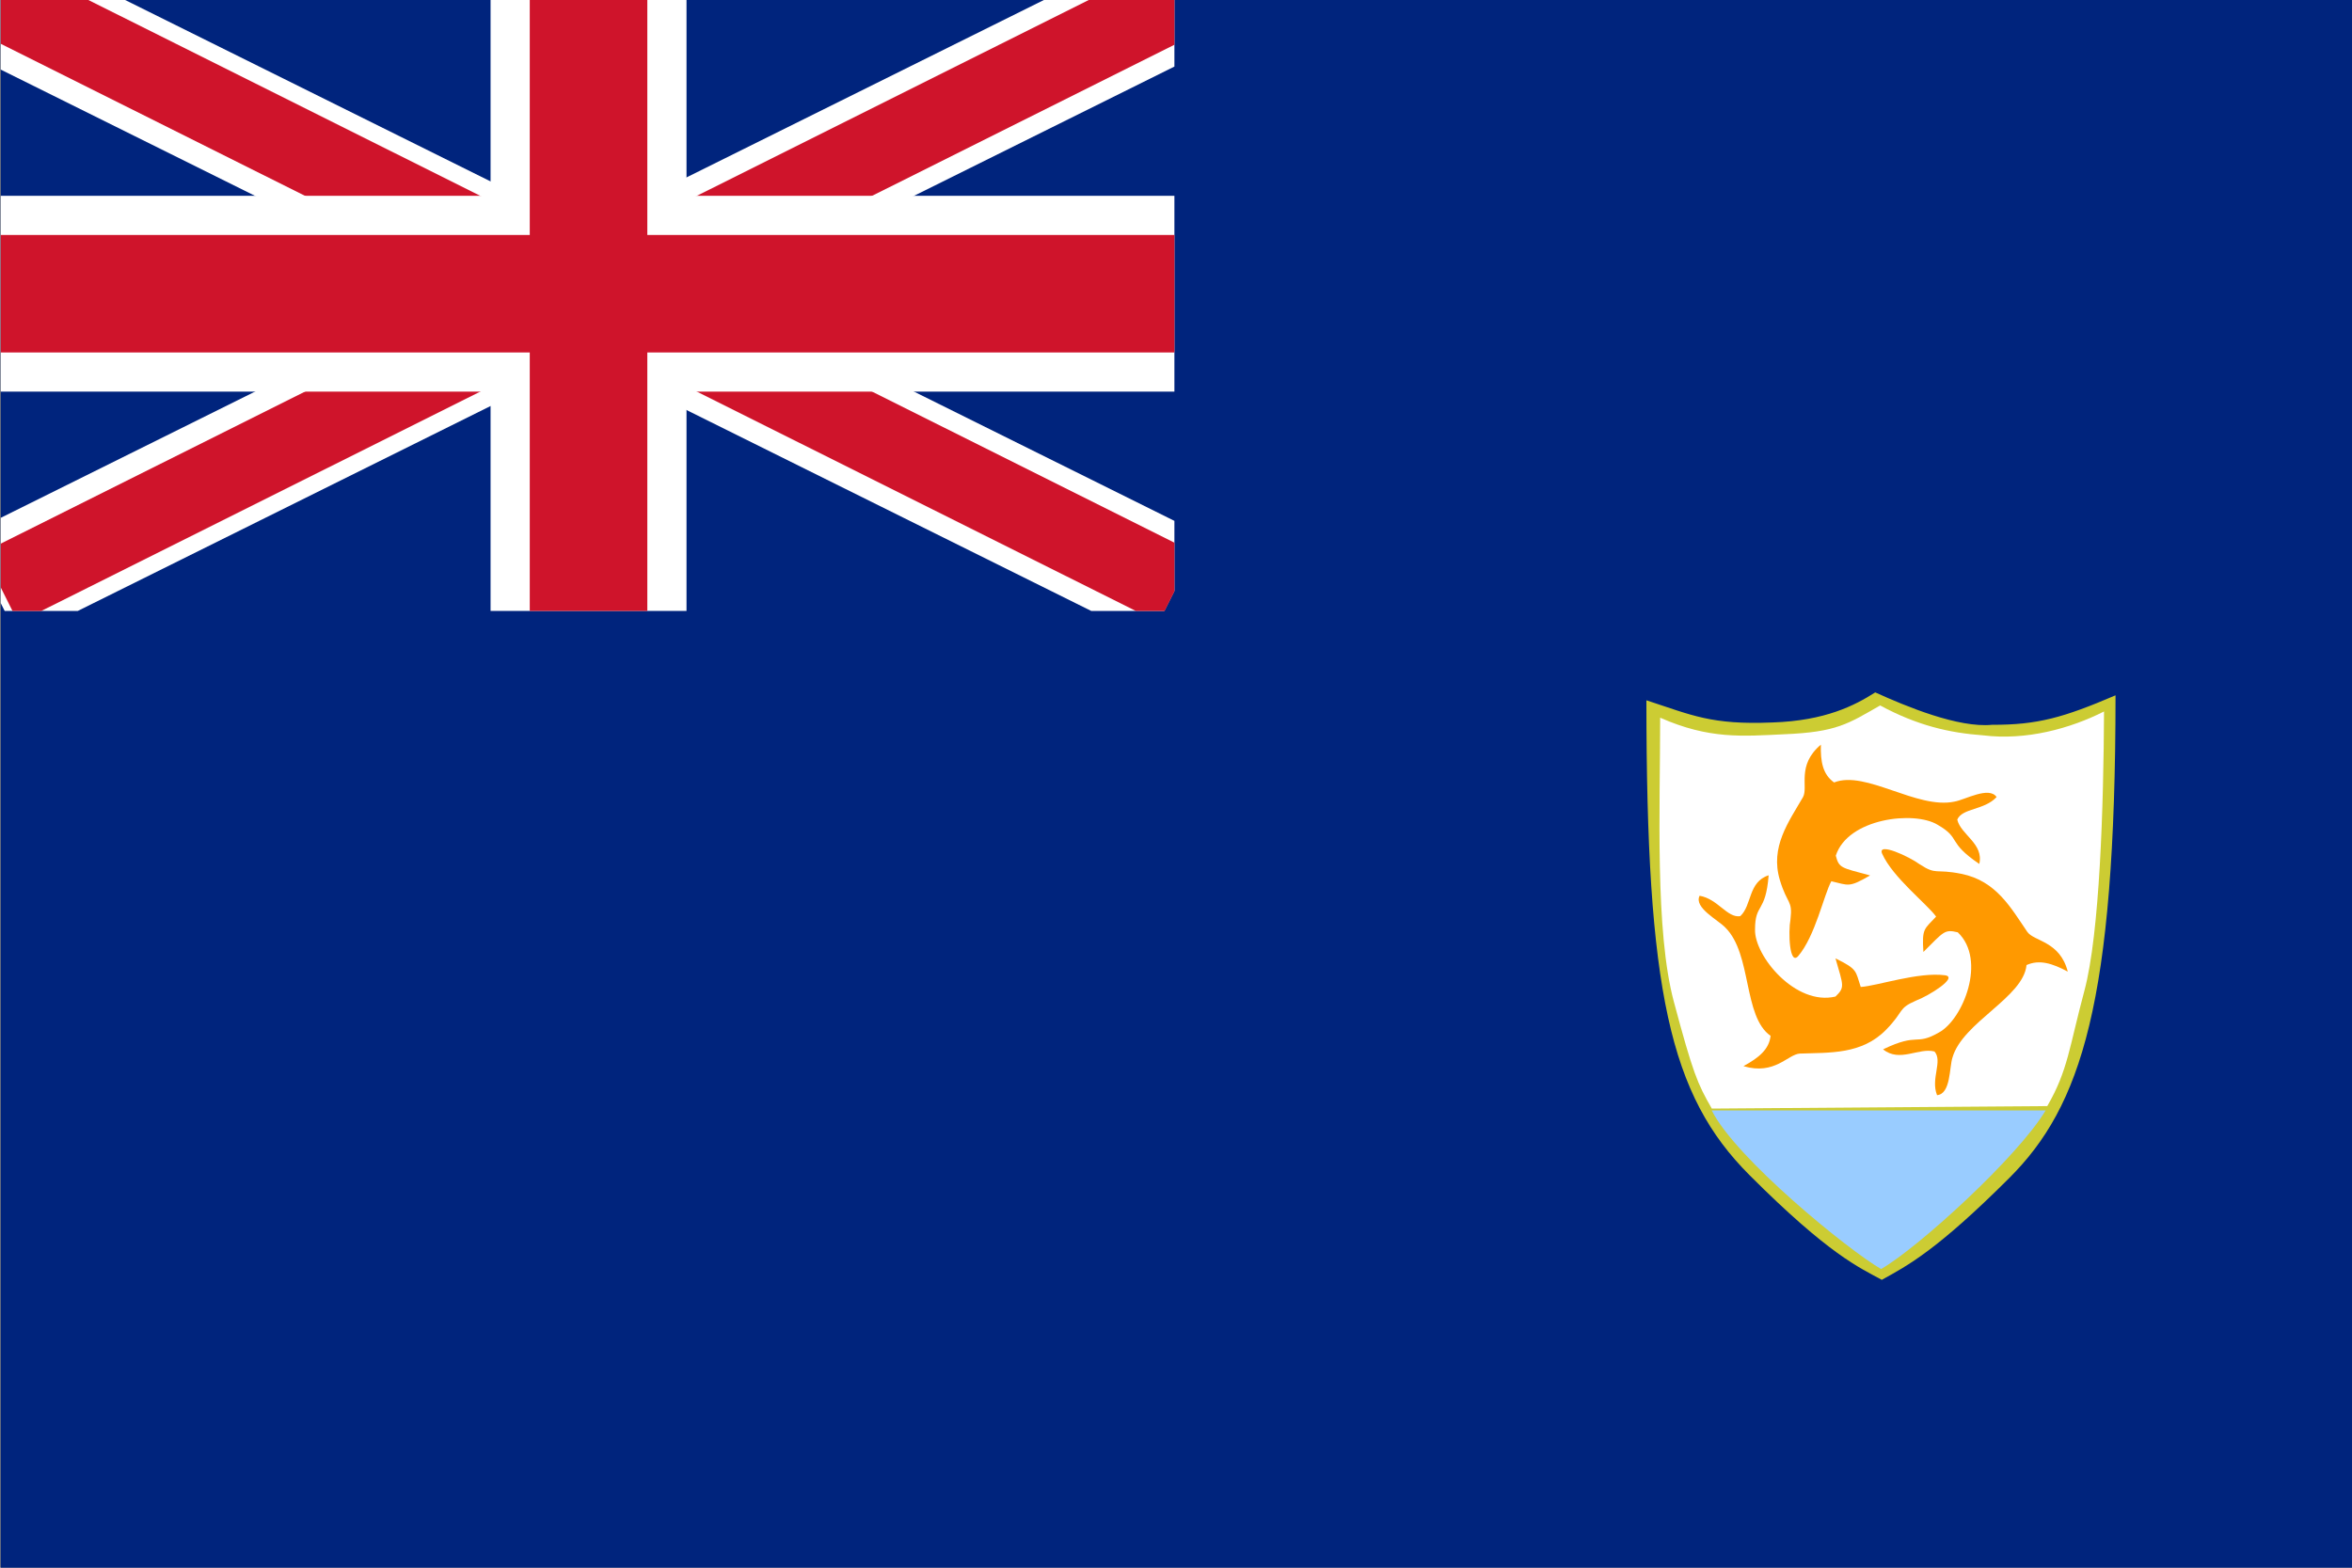 <?xml version="1.0" encoding="UTF-8" standalone="no"?>
<svg width="180px" height="120px" viewBox="0 0 180 120" version="1.1" xmlns="http://www.w3.org/2000/svg" xmlns:xlink="http://www.w3.org/1999/xlink">
    <rect x="0" y="0" width="180" height="120" fill="#808080" stroke="none"/>
    <!-- Generator: Sketch 40.2 (33826) - http://www.bohemiancoding.com/sketch -->
    <title>icon-flag-ai</title>
    <desc>Created with Sketch.</desc>
    <defs></defs>
    <g id="Page-1" stroke="none" stroke-width="1" fill="none" fill-rule="evenodd">
        <rect id="Rectangle-path" fill="#00247D" x="0.056" y="0" width="179.944" height="120"></rect>
        <polygon id="Combined-Shape" fill="#FFFFFF" points="89.109 46.764 89.878 45.237 89.878 45.237 89.878 39.87 54.858 22.483 54.858 22.483 89.878 5.095 89.878 -7.10542736e-15 79.889 -1.38008712e-17 44.733 17.455 9.577 1.18431837e-15 0.056 5.7641157e-17 0.056 5.327 0.056 5.327 34.608 22.483 0.056 39.638 0.056 46.164 0.357 46.764 5.954 46.764 44.733 27.51 83.512 46.764 89.109 46.764"></polygon>
        <polygon id="Combined-Shape" fill="#CF142B" points="89.128 46.764 89.878 45.265 89.878 41.539 6.762 0 6.762 6.65621798e-16 0.056 8.65308337e-16 0.056 3.352 0.056 3.352 86.921 46.764 89.128 46.764"></polygon>
        <polygon id="Combined-Shape" fill="#CF142B" points="3.163 46.764 89.878 3.426 89.878 0 83.322 3.90442825e-15 0.056 41.614 0.056 44.965 0.056 44.965 0.955 46.764 3.163 46.764"></polygon>
        <polygon id="Combined-Shape" fill="#FFFFFF" points="52.539 46.764 52.539 29.977 89.878 29.977 89.878 14.988 52.539 14.988 52.539 0 37.544 0 37.544 14.988 0.056 14.988 0.056 29.977 37.544 29.977 37.544 46.764"></polygon>
        <polygon id="Combined-Shape" fill="#CF142B" points="49.54 46.764 49.54 26.979 89.878 26.979 89.878 17.986 49.54 17.986 49.54 0 40.543 0 40.543 17.986 0.056 17.986 0.056 26.979 40.543 26.979 40.543 46.764 49.54 46.764"></polygon>
        <path d="M126,53.605 C126,75.912 127.78,83.833 133.889,89.949 C139.997,96.065 142.311,97.029 144.014,97.966 C145.978,96.885 148.242,95.697 153.778,90.164 C159.253,84.691 161.902,76.802 161.902,53.224 C157.919,54.929 155.936,55.49 152.453,55.48 C149.873,55.733 145.894,54.081 143.514,53 C141.959,53.99 139.703,55.17 135.649,55.302 C130.967,55.499 129.483,54.742 126,53.605 L126,53.605 Z" id="Shape" fill="#CCCC33"></path>
        <path d="M127.053,54.936 C127.053,61.837 126.644,71.243 128.103,76.685 C129.568,82.15 129.905,82.95 131.006,84.857 L156.679,84.667 C158.265,81.921 158.345,80.221 159.521,75.834 C160.693,71.462 160.989,61.718 161.023,54.46 C158.442,55.768 155.061,56.694 151.78,56.288 C149.149,56.097 146.718,55.524 143.888,54 C141.433,55.402 140.577,56.042 136.522,56.205 C133.366,56.354 130.809,56.597 127.053,54.936 L127.053,54.936 Z" id="Shape" fill="#FFFFFF"></path>
        <path d="M131,85 C132.827,88.664 141.442,95.687 143.961,97.141 C146.835,95.482 154.435,88.543 156.553,85 L131,85 L131,85 Z" id="Shape" fill="#99CCFF"></path>
        <path d="M144.042,65.348 C144.854,67.168 147.457,69.177 148.172,70.162 C147.262,71.146 147.08,71.039 147.199,72.869 C148.783,71.29 148.811,71.125 149.83,71.365 C152.061,73.486 150.229,78.043 148.385,79.034 C146.541,80.09 146.876,78.997 144.113,80.322 C145.38,81.354 146.848,80.17 148.047,80.487 C148.699,81.223 147.737,82.567 148.244,83.831 C149.304,83.734 149.177,81.695 149.423,80.955 C150.198,78.246 154.854,76.356 155.091,73.871 C156.072,73.432 157.054,73.734 158.247,74.373 C157.653,72.044 155.686,72.069 155.159,71.342 C153.904,69.515 152.792,67.431 150.112,66.89 C148.078,66.479 148.23,67.013 146.926,66.166 C146.114,65.564 143.648,64.424 144.042,65.348 L144.042,65.348 Z" id="Shape" fill="#FF9900"></path>
        <path d="M137.616,73.184 C138.925,71.65 139.573,68.519 140.152,67.456 C141.491,67.763 141.477,67.967 143.118,67.011 C140.914,66.415 140.748,66.468 140.494,65.498 C141.42,62.627 146.504,62.041 148.285,63.132 C150.126,64.192 148.956,64.421 151.475,66.13 C151.841,64.58 150.057,63.896 149.79,62.738 C150.17,61.845 151.865,62.027 152.802,61.01 C152.217,60.162 150.384,61.222 149.582,61.359 C146.707,61.973 142.779,58.932 140.362,59.894 C139.496,59.272 139.318,58.304 139.353,57 C137.47,58.589 138.412,60.234 137.984,61.018 C136.875,62.928 135.46,64.839 136.21,67.35 C136.78,69.256 137.204,68.878 137.027,70.373 C136.847,71.338 136.943,73.948 137.616,73.184 L137.616,73.184 Z" id="Shape" fill="#FF9900"></path>
        <path d="M148.86,74.654 C146.805,74.38 143.658,75.471 142.403,75.548 C141.987,74.297 142.177,74.204 140.47,73.359 C141.075,75.466 141.208,75.574 140.468,76.283 C137.41,77.012 134.255,73.169 134.314,71.153 C134.313,69.103 135.124,69.939 135.356,67 C133.775,67.503 134.083,69.312 133.181,70.129 C132.182,70.281 131.469,68.804 130.071,68.567 C129.612,69.483 131.512,70.429 132.05,71.011 C134.089,73.039 133.39,77.816 135.504,79.289 C135.393,80.317 134.616,80.963 133.427,81.609 C135.827,82.323 136.818,80.704 137.743,80.647 C140.033,80.564 142.481,80.729 144.348,78.818 C145.765,77.368 145.206,77.217 146.64,76.589 C147.6,76.236 149.894,74.808 148.86,74.654 L148.86,74.654 Z" id="Shape" fill="#FF9900"></path>
    </g>
</svg>